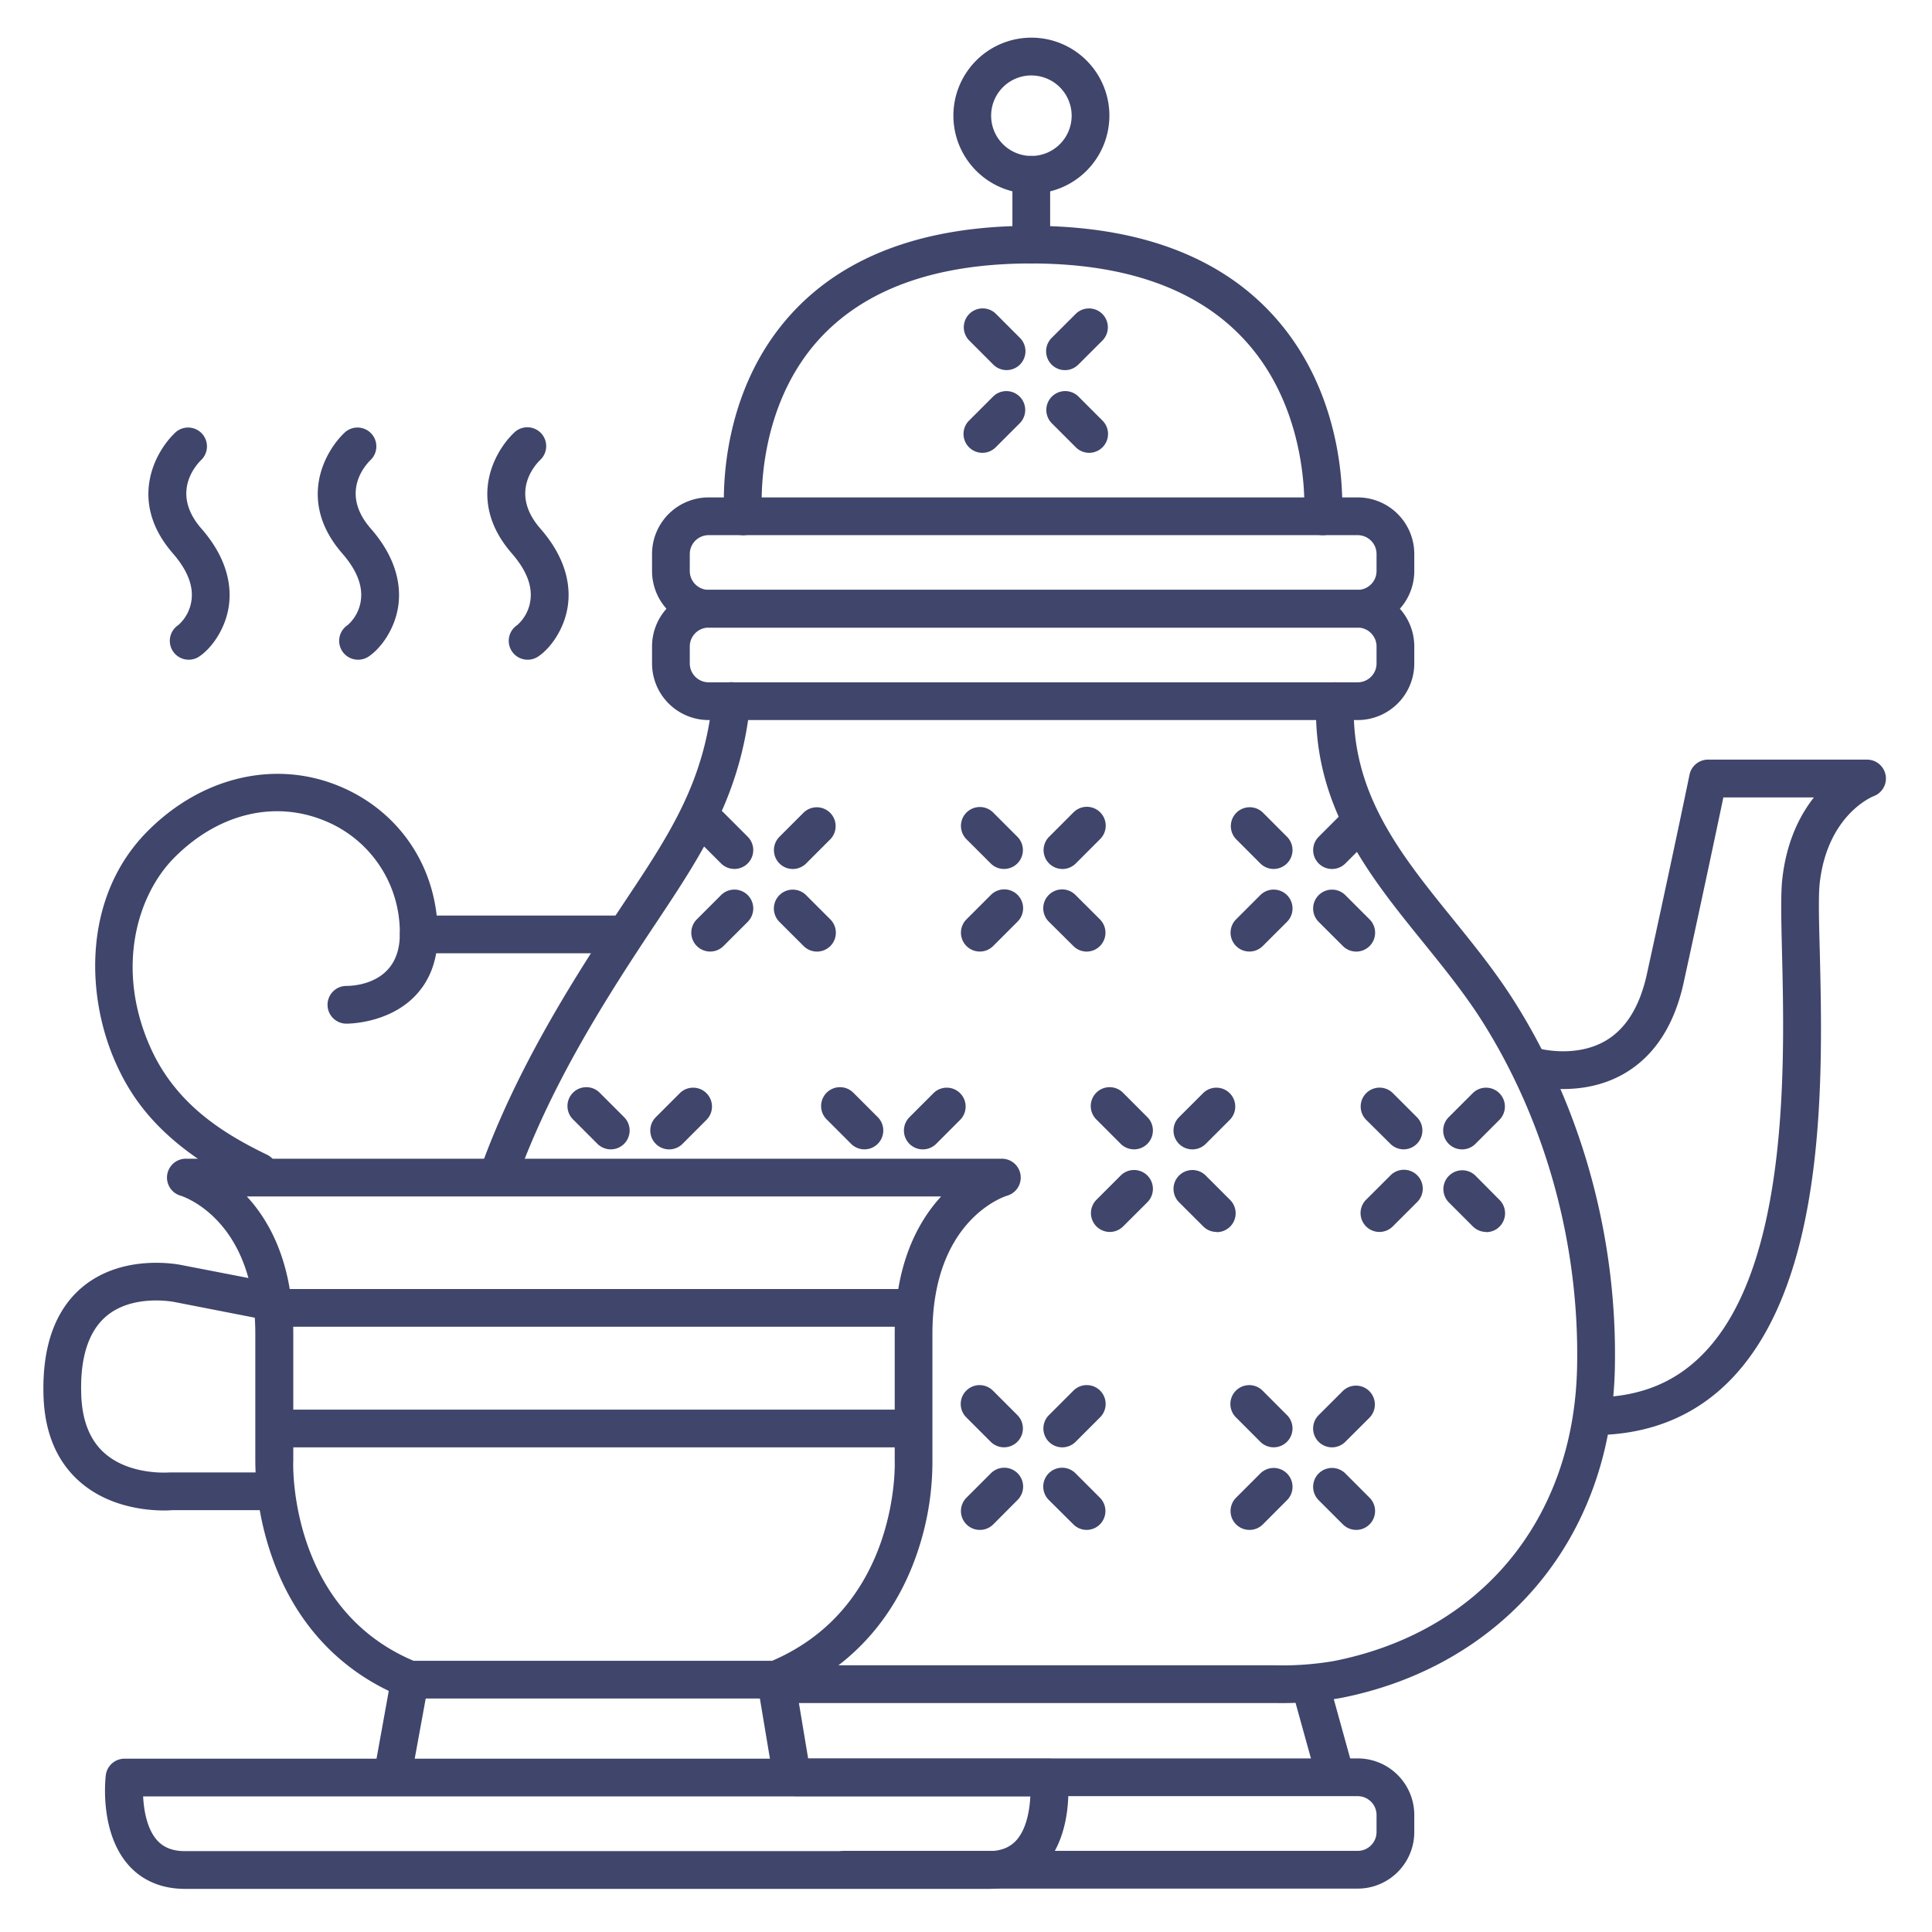 <?xml version="1.0" ?><svg viewBox="0 0 512 512" xmlns="http://www.w3.org/2000/svg"><defs><style>.cls-1{fill:#3f456b;}</style></defs><title/><g id="Lines"><path class="cls-1" d="M261.93,500.57H49c-6.11,0-11.26-2.16-14.9-6.25-7.59-8.52-6.25-22.28-6.07-23.82a5,5,0,0,1,5-4.43H277.93a5,5,0,0,1,5,4.43c.18,1.54,1.52,15.3-6.07,23.82C273.19,498.41,268,500.57,261.93,500.57Zm-224-24.5c.19,3.79,1.06,8.67,3.7,11.62,1.74,1.94,4.16,2.88,7.42,2.88H261.93c3.25,0,5.68-.94,7.42-2.88,2.64-2.95,3.51-7.83,3.7-11.62Z"/><path class="cls-1" d="M104.11,475.08a5.45,5.45,0,0,1-.89-.08,5,5,0,0,1-4-5.81l4.51-24.95a5,5,0,0,1,9.84,1.77L109,471A5,5,0,0,1,104.11,475.08Z"/><path class="cls-1" d="M209.78,475.08a5,5,0,0,1-4.93-4.18L200.69,446a5,5,0,0,1,9.87-1.65l4.16,25a5,5,0,0,1-4.11,5.75A4.73,4.73,0,0,1,209.78,475.08Z"/><path class="cls-1" d="M43.46,400.29c-4.56,0-14.63-.85-22.33-7.63-6.07-5.33-9.3-13-9.6-22.76-.4-13,3.06-22.74,10.28-28.79,10.75-9,25.55-6,26.18-5.88L72.61,340a5,5,0,0,1-1.92,9.82L46,345c-.16,0-10.83-2.1-17.81,3.79-4.73,4-7,11-6.66,20.77.21,6.86,2.28,12.09,6.15,15.52,6.76,6,17.14,5.14,17.25,5.13l.46,0H72.14a5,5,0,0,1,0,10H45.59C45.21,400.25,44.47,400.29,43.46,400.29Z"/><path class="cls-1" d="M205.63,450.13h-97a5,5,0,0,1-1.87-.37C90.05,443,78,430,71.87,412a78.24,78.24,0,0,1-4.21-25.13V353.48c0-30.54-19.58-36.55-19.77-36.6a5,5,0,0,1,1.38-9.81H265.48a5,5,0,0,1,1.39,9.81c-.77.23-19.77,6.43-19.77,36.6v33.34A74.75,74.75,0,0,1,243,411.73c-6.12,17.87-18.39,31-35.49,38A4.91,4.91,0,0,1,205.63,450.13Zm-96-10h95c33.88-14.56,32.5-52.59,32.48-53V353.48c0-18.24,6-29.55,12.3-36.41h-184c6.34,6.86,12.31,18.17,12.31,36.41v33.61C77.61,388.68,76.86,426.27,109.6,440.13Z"/><path class="cls-1" d="M350.6,141.82l-.42,0a5,5,0,0,1-4.57-5.4c0-.26,1.94-27.15-15.84-46.4C317.4,76.61,298.36,69.82,273.2,69.82s-44,6.77-56.15,20.11c-17.47,19.23-15.1,46.13-15.08,46.4a5,5,0,0,1-9.95,1c-.13-1.28-2.88-31.45,17.55-54,14.1-15.58,35.5-23.48,63.63-23.48s49.66,7.9,64,23.48c20.74,22.54,18.5,52.66,18.39,53.93A5,5,0,0,1,350.6,141.82Z"/><path class="cls-1" d="M359.8,166.32h-172a15,15,0,0,1-15-15v-4.5a15,15,0,0,1,15-15h172a15,15,0,0,1,15,15v4.5A15,15,0,0,1,359.8,166.32Zm-172-24.5a5,5,0,0,0-5,5v4.5a5,5,0,0,0,5,5h172a5,5,0,0,0,5-5v-4.5a5,5,0,0,0-5-5Z"/><path class="cls-1" d="M359.8,190.82h-172a15,15,0,0,1-15-15v-4.5a15,15,0,0,1,15-15h172a15,15,0,0,1,15,15v4.5A15,15,0,0,1,359.8,190.82Zm-172-24.5a5,5,0,0,0-5,5v4.5a5,5,0,0,0,5,5h172a5,5,0,0,0,5-5v-4.5a5,5,0,0,0-5-5Z"/><path class="cls-1" d="M359.8,500.5h-136a5,5,0,0,1,0-10H359.8a5,5,0,0,0,5-5V481a5,5,0,0,0-5-5H211a5,5,0,0,1,0-10H359.8a15,15,0,0,1,15,15v4.5A15,15,0,0,1,359.8,500.5Z"/><path class="cls-1" d="M337.8,451.32H207.22a5,5,0,0,1,.06-10H337.8a80.51,80.51,0,0,0,15.7-1.13c38.87-7.68,63.56-37.46,64.44-77.72.71-32.44-8.23-65.06-25.15-91.84-4.59-7.25-10.19-14.17-15.61-20.87-14.47-17.87-29.43-36.36-28.38-64.13a5,5,0,1,1,10,.38c-.91,24,12.24,40.26,26.17,57.46,5.59,6.92,11.38,14.07,16.28,21.82,18,28.42,27.45,63,26.7,97.4-.49,22.42-7.78,42.49-21.08,58-12.87,15-30.65,25.16-51.42,29.27A90.74,90.74,0,0,1,337.8,451.32Z"/><path class="cls-1" d="M132.1,316.22a5,5,0,0,1-4.71-6.69c8.92-24.85,23-47.69,35.63-66.76l2.59-3.9c11.72-17.61,21-31.52,23.21-53.56a5,5,0,1,1,10,1c-2.49,24.51-12.85,40.07-24.83,58.09l-2.58,3.88c-12.9,19.5-26,40.83-34.55,64.62A5,5,0,0,1,132.1,316.22Z"/><path class="cls-1" d="M353.79,475.32a5,5,0,0,1-4.81-3.67l-6.65-24A5,5,0,0,1,352,445l6.64,24a5,5,0,0,1-3.48,6.16A5.2,5.2,0,0,1,353.79,475.32Z"/><path class="cls-1" d="M273.3,51.32A20.67,20.67,0,1,1,294,30.65,20.69,20.69,0,0,1,273.3,51.32Zm0-31.33A10.67,10.67,0,1,0,284,30.65,10.67,10.67,0,0,0,273.3,20Z"/><path class="cls-1" d="M273.3,69.82a5,5,0,0,1-5-5V46.32a5,5,0,1,1,10,0v18.5A5,5,0,0,1,273.3,69.82Z"/><path class="cls-1" d="M164,252.63H111a5,5,0,1,1,0-10h53a5,5,0,0,1,0,10Z"/><path class="cls-1" d="M68.57,315.59a5,5,0,0,1-2.18-.5c-23.63-11.41-31.55-24-35.81-33.61-7.94-18-8.47-43.84,8.26-60.93C53.1,206,72.59,201.27,89.69,208.25,105.9,214.86,116,230,116,247.63c0,6.87-2.13,12.48-6.34,16.65-7.07,7-17.43,7-17.86,7a5,5,0,0,1,0-10h0c2.37,0,14.15-.73,14.15-13.69a31.91,31.91,0,0,0-20-30.12c-13.47-5.5-28.4-1.74-39.94,10-9.69,9.9-15.39,29.17-6.25,49.89,6.75,15.3,19.47,23.07,31,28.65a5,5,0,0,1-2.17,9.5Z"/><path class="cls-1" d="M423,380.32a5,5,0,0,1-.07-10c11.82-.17,21.21-4,28.69-11.81,22.64-23.54,21.33-77.35,20.63-106.26-.21-8.63-.37-15.44.1-19.51,1.13-9.75,4.59-16.64,8.36-21.42h-24c-1.59,7.57-5.34,25.39-10.52,49.07-2.48,11.35-7.76,19.45-15.67,24.07-12.11,7.06-25.74,3-26.32,2.8a5,5,0,0,1,2.93-9.56c.15.05,10.17,2.94,18.42-1.92,5.36-3.16,9-9.06,10.87-17.53,6.92-31.6,11.28-52.73,11.32-52.94a5,5,0,0,1,4.9-4H494.8a5,5,0,0,1,1.72,9.69c-.45.18-12.17,5-14.26,22.89-.39,3.36-.22,10.2,0,18.11.79,32.5,2.11,86.89-23.42,113.43-9.3,9.66-21.33,14.67-35.76,14.88Z"/><path class="cls-1" d="M242,351.6H74.19a5,5,0,0,1,0-10H242a5,5,0,0,1,0,10Z"/><path class="cls-1" d="M241.66,383.57H74.53a5,5,0,0,1,0-10H241.66a5,5,0,1,1,0,10Z"/></g><g id="Outline"><path class="cls-1" d="M139.82,174.83a5,5,0,0,1-2.74-9.18,10.66,10.66,0,0,0,3.49-6.6c.52-3.88-1.12-8-4.88-12.33-12.06-13.8-4.8-27.11.73-32.22a5,5,0,0,1,6.82,7.31c-1.47,1.41-8.31,8.84,0,18.32,7.18,8.22,7.91,15.59,7.25,20.33-.87,6.32-4.71,11.46-7.92,13.56A5,5,0,0,1,139.82,174.83Z"/><path class="cls-1" d="M94.89,174.83a5,5,0,0,1-2.75-9.18,10.65,10.65,0,0,0,3.5-6.6c.51-3.88-1.13-8-4.89-12.33-12.06-13.8-4.79-27.11.74-32.22a5,5,0,0,1,6.81,7.31c-1.47,1.41-8.31,8.84,0,18.32,7.18,8.22,7.91,15.59,7.26,20.33-.87,6.32-4.72,11.46-7.92,13.56A5,5,0,0,1,94.89,174.83Z"/><path class="cls-1" d="M50,174.83a5,5,0,0,1-2.74-9.18,10.66,10.66,0,0,0,3.49-6.6c.52-3.88-1.13-8-4.88-12.33-12.06-13.8-4.8-27.11.73-32.22a5,5,0,0,1,6.81,7.31c-1.46,1.41-8.3,8.84,0,18.32,7.17,8.22,7.9,15.59,7.25,20.33-.87,6.32-4.71,11.46-7.92,13.56A5,5,0,0,1,50,174.83Z"/><path class="cls-1" d="M282.24,98.09a5,5,0,0,1-3.54-8.54l6.42-6.41a5,5,0,0,1,7.07,7.07l-6.42,6.41A5,5,0,0,1,282.24,98.09Z"/><path class="cls-1" d="M260.34,120a5,5,0,0,1-3.53-8.54l6.41-6.41a5,5,0,0,1,7.07,7.07l-6.41,6.41A5,5,0,0,1,260.34,120Z"/><path class="cls-1" d="M288.64,120a5,5,0,0,1-3.53-1.46l-6.42-6.42a5,5,0,0,1,7.07-7.07l6.42,6.42a5,5,0,0,1-3.54,8.53Z"/><path class="cls-1" d="M266.77,98.08a5,5,0,0,1-3.54-1.46l-6.41-6.42a5,5,0,0,1,7.07-7.07l6.41,6.42a5,5,0,0,1-3.53,8.53Z"/><path class="cls-1" d="M281.55,230.29a5,5,0,0,1-3.53-8.53l6.41-6.42a5,5,0,1,1,7.07,7.07l-6.41,6.42A5,5,0,0,1,281.55,230.29Z"/><path class="cls-1" d="M259.66,252.17a5,5,0,0,1-3.53-8.54l6.41-6.41a5,5,0,1,1,7.07,7.07l-6.41,6.41A5,5,0,0,1,259.66,252.17Z"/><path class="cls-1" d="M288,252.18a5,5,0,0,1-3.54-1.47L278,244.3a5,5,0,1,1,7.07-7.07l6.42,6.41a5,5,0,0,1-3.54,8.54Z"/><path class="cls-1" d="M266.08,230.28a4.94,4.94,0,0,1-3.53-1.46l-6.42-6.41a5,5,0,1,1,7.07-7.08l6.42,6.42a5,5,0,0,1-3.54,8.53Z"/><path class="cls-1" d="M210.1,230.29a5,5,0,0,1-3.54-8.53l6.42-6.42a5,5,0,0,1,7.07,7.07l-6.42,6.42A5,5,0,0,1,210.1,230.29Z"/><path class="cls-1" d="M188.21,252.17a5,5,0,0,1-3.54-8.54l6.41-6.41a5,5,0,1,1,7.08,7.07l-6.42,6.41A5,5,0,0,1,188.21,252.17Z"/><path class="cls-1" d="M216.5,252.18a5,5,0,0,1-3.53-1.47l-6.42-6.41a5,5,0,1,1,7.08-7.07l6.41,6.41a5,5,0,0,1-3.54,8.54Z"/><path class="cls-1" d="M194.63,230.28a5,5,0,0,1-3.54-1.46l-6.41-6.41a5,5,0,0,1,7.07-7.08l6.41,6.42a5,5,0,0,1-3.53,8.53Z"/><path class="cls-1" d="M353,230.29a5,5,0,0,1-3.54-8.53l6.42-6.42a5,5,0,0,1,7.07,7.07l-6.42,6.42A5,5,0,0,1,353,230.29Z"/><path class="cls-1" d="M331.12,252.17a5,5,0,0,1-3.54-8.54l6.41-6.41a5,5,0,0,1,7.08,7.07l-6.42,6.41A5,5,0,0,1,331.12,252.17Z"/><path class="cls-1" d="M359.41,252.18a5,5,0,0,1-3.53-1.47l-6.42-6.41a5,5,0,1,1,7.08-7.07l6.41,6.41a5,5,0,0,1-3.54,8.54Z"/><path class="cls-1" d="M337.54,230.28a5,5,0,0,1-3.54-1.46l-6.41-6.42a5,5,0,0,1,7.07-7.07l6.41,6.42a5,5,0,0,1-3.53,8.53Z"/><path class="cls-1" d="M281.55,383.56A5,5,0,0,1,278,375l6.41-6.41a5,5,0,1,1,7.07,7.07l-6.41,6.41A5,5,0,0,1,281.55,383.56Z"/><path class="cls-1" d="M259.66,405.44a5,5,0,0,1-3.53-8.54l6.41-6.41a5,5,0,1,1,7.07,7.07L263.2,404A5,5,0,0,1,259.66,405.44Z"/><path class="cls-1" d="M288,405.44a5,5,0,0,1-3.54-1.46L278,397.56a5,5,0,1,1,7.07-7.07l6.42,6.42a5,5,0,0,1-3.54,8.53Z"/><path class="cls-1" d="M266.08,383.55a5,5,0,0,1-3.53-1.46l-6.42-6.42a5,5,0,1,1,7.07-7.07l6.42,6.42a5,5,0,0,1-3.54,8.53Z"/><path class="cls-1" d="M353,383.56a5,5,0,0,1-3.54-8.54l6.42-6.41a5,5,0,0,1,7.07,7.07l-6.42,6.41A5,5,0,0,1,353,383.56Z"/><path class="cls-1" d="M331.12,405.44a5,5,0,0,1-3.54-8.54l6.41-6.41a5,5,0,1,1,7.08,7.07L334.65,404A5,5,0,0,1,331.12,405.44Z"/><path class="cls-1" d="M359.41,405.44a5,5,0,0,1-3.53-1.46l-6.42-6.42a5,5,0,1,1,7.08-7.07l6.41,6.42a5,5,0,0,1-3.54,8.53Z"/><path class="cls-1" d="M337.54,383.55a5,5,0,0,1-3.54-1.46l-6.41-6.42a5,5,0,1,1,7.07-7.07l6.41,6.42a5,5,0,0,1-3.53,8.53Z"/><path class="cls-1" d="M316,304.6a5,5,0,0,1-3.54-8.54l6.42-6.41a5,5,0,0,1,7.07,7.07l-6.42,6.42A5,5,0,0,1,316,304.6Z"/><path class="cls-1" d="M294.12,326.48a5,5,0,0,1-3.54-8.54l6.41-6.41a5,5,0,0,1,7.08,7.07L297.65,325A5,5,0,0,1,294.12,326.48Z"/><path class="cls-1" d="M322.41,326.48a5,5,0,0,1-3.53-1.46l-6.42-6.41a5,5,0,0,1,7.08-7.07L326,318a5,5,0,0,1-3.54,8.53Z"/><path class="cls-1" d="M300.54,304.59a5,5,0,0,1-3.54-1.46l-6.41-6.42a5,5,0,1,1,7.07-7.07l6.41,6.42a5,5,0,0,1-3.53,8.53Z"/><path class="cls-1" d="M244.55,304.6a5,5,0,0,1-3.53-8.54l6.41-6.41a5,5,0,0,1,7.07,7.07l-6.41,6.42A5,5,0,0,1,244.55,304.6Z"/><path class="cls-1" d="M229.08,304.59a5,5,0,0,1-3.53-1.46l-6.42-6.42a5,5,0,1,1,7.07-7.07l6.42,6.42a5,5,0,0,1-3.54,8.53Z"/><path class="cls-1" d="M177.33,304.6a5,5,0,0,1-3.53-8.54l6.41-6.41a5,5,0,0,1,7.07,7.07l-6.41,6.42A5,5,0,0,1,177.33,304.6Z"/><path class="cls-1" d="M161.86,304.59a5,5,0,0,1-3.53-1.46l-6.42-6.42a5,5,0,1,1,7.07-7.07l6.42,6.42a5,5,0,0,1-3.54,8.53Z"/><path class="cls-1" d="M387.46,304.6a5,5,0,0,1-3.53-8.54l6.41-6.41a5,5,0,0,1,7.07,7.07L391,303.14A5,5,0,0,1,387.46,304.6Z"/><path class="cls-1" d="M365.57,326.48a5,5,0,0,1-3.54-8.54l6.42-6.41a5,5,0,1,1,7.07,7.07L369.11,325A5,5,0,0,1,365.57,326.48Z"/><path class="cls-1" d="M393.87,326.48a5,5,0,0,1-3.54-1.46l-6.41-6.41a5,5,0,0,1,7.07-7.07L397.4,318a5,5,0,0,1-3.53,8.53Z"/><path class="cls-1" d="M372,304.59a5,5,0,0,1-3.53-1.46L362,296.71a5,5,0,0,1,7.07-7.07l6.42,6.42a5,5,0,0,1-3.54,8.53Z"/></g></svg>